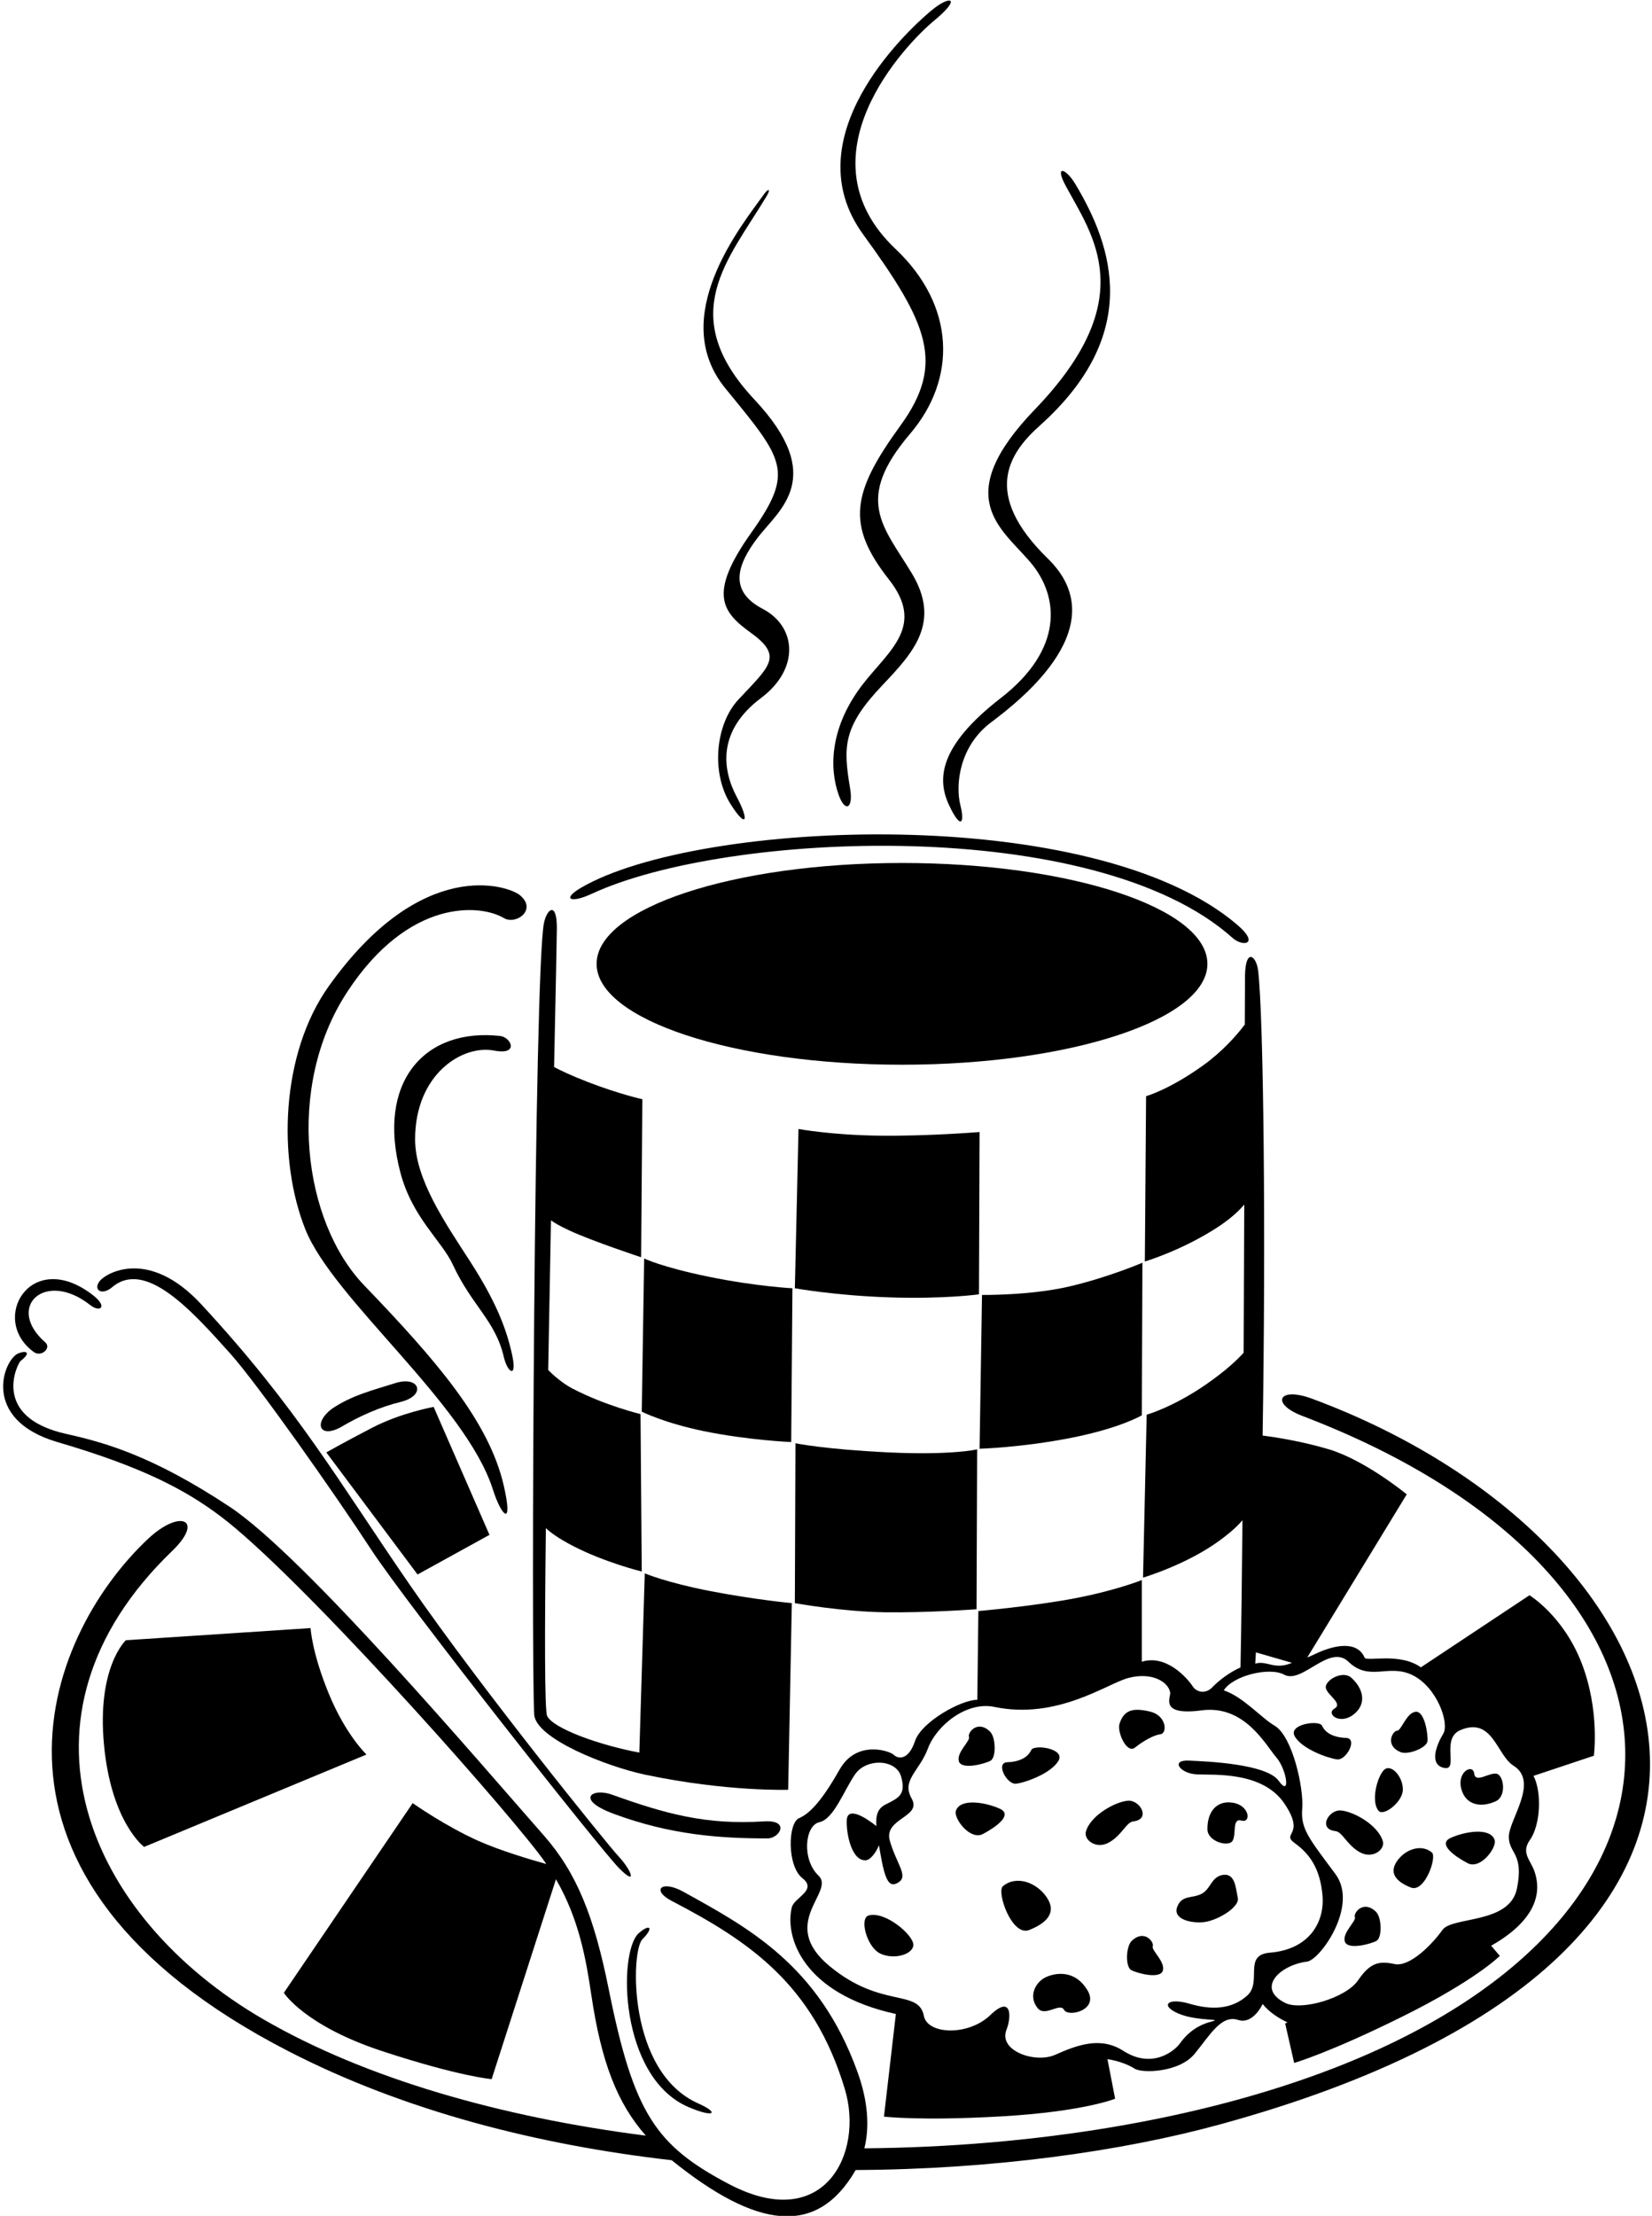 <?xml version="1.0" encoding="UTF-8"?>
<svg xmlns="http://www.w3.org/2000/svg" xmlns:xlink="http://www.w3.org/1999/xlink" width="452pt" height="606pt" viewBox="0 0 452 606" version="1.1">
<g id="surface1">
<path style=" stroke:none;fill-rule:nonzero;fill:rgb(0%,0%,0%);fill-opacity:1;" d="M 205.566 145.672 C 193.594 162.52 197.586 167.395 205.566 173.156 C 214.41 179.547 210.465 182.285 202.02 191.336 C 195.812 197.984 194.398 211.316 199.969 220.039 C 204.18 226.637 205.121 224.586 201.574 217.934 C 197.523 210.336 196.32 199.82 208.227 190.891 C 218.863 182.91 217.98 171.383 208.668 166.508 C 199.359 161.633 201.574 154.535 207.34 147 C 213.102 139.465 226.402 130.598 206.453 109.316 C 184.609 86.02 199.312 71.047 209.75 53.652 C 210.996 51.574 210.191 51.52 209.113 53.016 C 202.84 61.699 182.512 86.707 198.473 106.215 C 214.434 125.723 217.535 128.824 205.566 145.672 "/>
<path style=" stroke:none;fill-rule:nonzero;fill:rgb(0%,0%,0%);fill-opacity:1;" d="M 229.504 217.492 C 231.277 222.367 233.496 221.035 232.609 215.719 C 230.691 204.203 230.539 198.855 241.477 187.344 C 249.898 178.477 257.566 170.16 249.453 156.754 C 241.711 143.953 233.559 136.746 249.012 118.629 C 261.867 103.555 261.426 83.605 245.023 68.086 C 218.32 42.828 247.781 12.066 255.66 5.578 C 263.199 -0.629 260.094 -1.516 254.773 2.918 C 247.305 9.141 217.105 37.902 236.156 64.098 C 253.891 88.48 258.715 99.41 246.352 116.41 C 232.992 134.781 231.484 143.559 243.25 158.527 C 253.004 170.941 243.691 177.59 236.598 186.457 C 226.77 198.742 226.918 210.379 229.504 217.492 "/>
<path style=" stroke:none;fill-rule:nonzero;fill:rgb(0%,0%,0%);fill-opacity:1;" d="M 273.84 190.891 C 256.68 204.176 256.418 213.223 259.652 220.152 C 262.754 226.801 264.086 225.473 262.754 220.152 C 261.426 214.832 262.312 204.191 271.18 197.539 C 280.047 190.891 305.23 170.848 286.695 152.766 C 268.52 135.031 276.055 123.945 284.48 116.41 C 312.441 91.391 304.543 67.539 294.23 50.355 C 291.57 45.922 288.469 45.035 291.57 50.797 C 298.895 64.395 312.324 81.68 283.148 111.977 C 260.094 135.918 273.84 144.34 281.82 153.652 C 289.996 163.191 290.934 177.656 273.84 190.891 "/>
<path style=" stroke:none;fill-rule:nonzero;fill:rgb(0%,0%,0%);fill-opacity:1;" d="M 330.355 263.598 C 330.355 248.363 292.945 236.012 246.797 236.012 C 200.645 236.012 163.234 248.363 163.234 263.598 C 163.234 278.832 200.645 291.184 246.797 291.184 C 292.945 291.184 330.355 278.832 330.355 263.598 "/>
<path style=" stroke:none;fill-rule:nonzero;fill:rgb(0%,0%,0%);fill-opacity:1;" d="M 161.949 244.422 C 198.824 227.297 299.605 222.84 337.234 256.504 C 340.078 259.047 344.773 258.277 338.566 252.957 C 299.324 219.324 191.012 224.098 159.016 242.762 C 153.695 245.863 155.973 247.195 161.949 244.422 "/>
<path style=" stroke:none;fill-rule:nonzero;fill:rgb(0%,0%,0%);fill-opacity:1;" d="M 268.02 309.594 C 268.02 309.594 253.723 310.758 240.59 310.59 C 227.453 310.426 218.477 308.762 218.477 308.762 L 217.48 352.32 C 217.48 352.32 228.453 354.316 243.414 354.812 C 258.379 355.312 267.855 353.98 267.855 353.98 L 268.02 309.594 "/>
<path style=" stroke:none;fill-rule:nonzero;fill:rgb(0%,0%,0%);fill-opacity:1;" d="M 312.41 387.066 L 312.574 345.336 C 312.574 345.336 303.266 349.328 292.625 351.82 C 281.984 354.316 268.684 354.148 268.684 354.148 L 268.02 396.211 C 268.02 396.211 279.656 395.879 293.125 393.219 C 306.59 390.559 312.41 387.066 312.41 387.066 "/>
<path style=" stroke:none;fill-rule:nonzero;fill:rgb(0%,0%,0%);fill-opacity:1;" d="M 192.543 391.391 C 204.68 393.883 216.48 394.383 216.48 394.383 L 216.816 352.32 C 216.816 352.32 206.91 351.836 193.871 349.16 C 180.906 346.5 176.25 344.172 176.25 344.172 L 175.586 386.07 C 175.586 386.07 181.746 389.172 192.543 391.391 "/>
<path style=" stroke:none;fill-rule:nonzero;fill:rgb(0%,0%,0%);fill-opacity:1;" d="M 176.637 485.375 C 198.91 490.043 215.652 489.477 215.652 489.477 L 216.648 438.438 C 216.648 438.438 206.176 437.441 194.203 435.113 C 182.234 432.785 176.414 430.289 176.414 430.289 L 174.926 479.316 C 163.926 477.238 151.422 472.742 149.703 469.305 C 149.004 467.902 149.012 446.613 149.352 417.91 C 150.523 419.051 152.703 420.684 156.797 422.809 C 165.445 427.297 175.586 429.793 175.586 429.793 L 175.254 386.734 C 175.254 386.734 165.602 384.426 156.633 379.75 C 153.957 378.355 151.527 376.211 149.992 374.699 C 150.227 361.039 150.488 347.098 150.75 333.758 C 151.758 334.465 153.328 335.387 155.801 336.527 C 162.285 339.52 175.418 343.84 175.418 343.84 L 175.75 300.617 C 175.75 300.617 169.602 299.285 160.953 295.961 C 156.383 294.203 153.406 292.773 151.602 291.816 C 152.043 270.688 152.363 255.781 152.363 253.844 C 152.363 246.309 149.586 248.598 148.816 252.516 C 146.16 266.117 145.273 452.457 146.16 468.859 C 146.52 475.504 166.145 483.176 176.637 485.375 "/>
<path style=" stroke:none;fill-rule:nonzero;fill:rgb(0%,0%,0%);fill-opacity:1;" d="M 217.645 394.715 L 217.48 438.438 C 217.48 438.438 230.281 440.766 242.086 440.93 C 253.891 441.098 267.188 440.102 267.188 440.102 L 267.355 396.375 C 267.355 396.375 260.52 398.035 243.082 397.207 C 225.625 396.375 217.645 394.715 217.645 394.715 "/>
<path style=" stroke:none;fill-rule:nonzero;fill:rgb(0%,0%,0%);fill-opacity:1;" d="M 135.188 287.316 C 142.168 288.645 139.84 283.66 136.848 283.324 C 116.207 281.031 102.961 295.836 109.562 320.727 C 112.824 333.039 120.887 339.344 123.883 345.836 C 129.059 357.055 135.559 361.188 137.848 371.105 C 138.844 375.43 141.504 377.09 140.172 370.773 C 138.566 363.141 135.465 355.574 128.535 344.84 C 121.887 334.531 113.574 322.562 113.574 311.59 C 113.574 293.859 126.43 285.648 135.188 287.316 "/>
<path style=" stroke:none;fill-rule:nonzero;fill:rgb(0%,0%,0%);fill-opacity:1;" d="M 134.855 407.348 C 137.18 414.664 140.508 417.988 137.848 406.352 C 133.824 388.758 119.457 372.133 99.609 351.488 C 82.984 334.199 77.996 297.289 94.953 271.355 C 111.91 245.422 131.594 247.32 137.848 251.074 C 141.172 253.066 147.156 248.746 142.168 244.758 C 139.059 242.27 115.465 233.945 89.965 269.691 C 76.773 288.188 75.906 317.098 83.551 336.223 C 91.199 355.348 127.391 383.895 134.855 407.348 "/>
<path style=" stroke:none;fill-rule:nonzero;fill:rgb(0%,0%,0%);fill-opacity:1;" d="M 9.281 369.777 C 11.273 371.219 14.156 368.668 12.383 367.117 C 1.348 357.461 12.367 347.168 24.684 356.922 C 27.344 359.023 29.672 357.473 25.352 354.148 C 8.418 341.121 -3.086 360.844 9.281 369.777 "/>
<path style=" stroke:none;fill-rule:nonzero;fill:rgb(0%,0%,0%);fill-opacity:1;" d="M 30.668 352.043 C 39.75 344.359 52.254 358.172 63.035 370.219 C 70.57 378.645 91.629 408.566 101.605 423.863 C 111.195 438.566 164.336 505.879 169.434 510.977 C 174.531 516.078 172.758 511.422 169.211 507.652 C 166.234 504.488 131.676 461.773 112.145 433.461 C 92.836 405.473 81.371 385.074 55.055 356.699 C 40.691 341.215 29.059 348.176 27.344 350.27 C 25.352 352.707 27.789 354.48 30.668 352.043 "/>
<path style=" stroke:none;fill-rule:nonzero;fill:rgb(0%,0%,0%);fill-opacity:1;" d="M 28.453 477.176 C 30.449 498.453 39.426 505.105 39.426 505.105 L 100.273 479.836 C 100.273 479.836 94.621 474.516 89.965 463.211 C 85.312 451.902 84.977 445.254 84.977 445.254 L 34.438 448.578 C 34.438 448.578 26.457 455.895 28.453 477.176 "/>
<path style=" stroke:none;fill-rule:nonzero;fill:rgb(0%,0%,0%);fill-opacity:1;" d="M 109.797 383.355 C 116.57 381.605 114.875 376.363 108.543 378.141 C 102.137 380.176 96.383 381.516 90.816 385.277 C 85.742 389.078 87.316 393.496 93.18 390.344 C 98.234 387.348 103.812 384.809 109.797 383.355 "/>
<path style=" stroke:none;fill-rule:nonzero;fill:rgb(0%,0%,0%);fill-opacity:1;" d="M 358.98 382.523 C 349.742 379.098 347.598 383.902 356.305 387.223 C 469.605 430.445 475.613 522.832 364.828 565.656 C 328.074 579.863 282.406 587.145 236.496 587.535 C 237.93 581.797 237.547 574.754 234.605 566.617 C 224.023 537.352 204.617 527.164 187.055 517.406 C 180.922 513.996 178.168 516.945 183.73 519.844 C 204.578 530.715 222.504 542.445 231.168 571.383 C 236.438 588.984 225.449 610.973 199.465 597.32 C 179.434 586.793 173.395 578.027 166.551 544.008 C 162.562 524.168 157.797 512.199 148.816 502 C 131.102 481.875 83.273 425.605 62.859 412.094 C 41.672 398.07 28.551 394.484 18.105 392.152 C -2.77 387.492 4.898 372.77 5.621 372.215 C 8.504 369.996 7.395 369.223 5.066 370.109 C 1.008 371.656 -5.461 388.176 15.707 394.383 C 38.777 401.145 50.602 407.328 60.465 414.773 C 81.23 430.453 133.852 489.352 147.379 506.879 C 148.125 507.844 148.816 508.812 149.48 509.781 C 144.895 508.508 136.902 506.125 130.863 503.441 C 121.887 499.449 112.91 493.133 112.91 493.133 L 77.664 545.004 C 77.664 545.004 83.316 553.98 104.598 560.965 C 125.875 567.945 134.52 568.609 134.52 568.609 L 152.113 513.945 C 158.418 524.852 160.328 535.715 161.785 545.559 C 164.512 563.957 168.875 575.199 176.703 584.066 C 136.953 578.996 100.035 568.422 72.16 552.305 C 23.797 524.344 -0.027 469.555 47.102 424.168 C 56.008 415.59 49.32 412.578 40.488 420.875 C 11.602 448.02 -13.211 513.531 78.852 560.941 C 110.695 577.34 147.266 586.621 183.785 590.789 C 207.137 609.645 223.547 611.781 234.117 593.469 C 271.723 593.285 306.797 588.367 333.633 581.039 C 508.77 533.223 463.895 421.395 358.98 382.523 "/>
<path style=" stroke:none;fill-rule:nonzero;fill:rgb(0%,0%,0%);fill-opacity:1;" d="M 174.754 528.711 C 169.094 533.742 169.344 568.098 188.387 576.258 C 195.367 579.25 197.031 577.922 191.047 575.262 C 171.559 566.598 172.633 533.492 175.75 530.375 C 179.074 527.047 177.746 526.051 174.754 528.711 "/>
<path style=" stroke:none;fill-rule:nonzero;fill:rgb(0%,0%,0%);fill-opacity:1;" d="M 133.922 419.758 L 118.648 384.766 C 118.648 384.766 109.711 386.359 101.73 390.512 C 93.75 394.66 89.281 397.215 89.281 397.215 L 114.246 430.598 L 133.922 419.758 "/>
<path style=" stroke:none;fill-rule:nonzero;fill:rgb(0%,0%,0%);fill-opacity:1;" d="M 237.707 523.836 C 235.047 524.547 237.152 532.48 240.812 534.254 C 244.469 536.027 249.789 534.586 249.898 531.926 C 250.008 529.266 242.25 522.613 237.707 523.836 "/>
<path style=" stroke:none;fill-rule:nonzero;fill:rgb(0%,0%,0%);fill-opacity:1;" d="M 383.824 489.609 C 383.973 486.359 381.234 482.906 379.246 483.664 C 377.254 484.422 374.816 492.227 377.145 495.18 C 378.512 496.91 383.676 492.859 383.824 489.609 "/>
<path style=" stroke:none;fill-rule:nonzero;fill:rgb(0%,0%,0%);fill-opacity:1;" d="M 286.363 518.848 C 283.48 514.637 277.938 512.863 274.395 515.855 C 272.605 517.363 276.832 529.707 281.598 527.824 C 286.363 525.941 289.246 523.059 286.363 518.848 "/>
<path style=" stroke:none;fill-rule:nonzero;fill:rgb(0%,0%,0%);fill-opacity:1;" d="M 286.254 540.68 C 283.262 542.012 281.266 546 283.926 549.215 C 285.977 551.691 290.02 547.555 291.129 549.66 C 292.238 551.766 300.77 549.77 297.559 544.34 C 294.344 538.906 289.246 539.352 286.254 540.68 "/>
<path style=" stroke:none;fill-rule:nonzero;fill:rgb(0%,0%,0%);fill-opacity:1;" d="M 315.402 532.258 C 315.844 531.148 313.074 527.492 309.637 530.816 C 308.051 532.352 307.863 537.91 309.527 538.797 C 311.188 539.684 317.508 541.348 318.172 538.906 C 318.836 536.469 314.957 533.367 315.402 532.258 "/>
<path style=" stroke:none;fill-rule:nonzero;fill:rgb(0%,0%,0%);fill-opacity:1;" d="M 383.203 479.18 C 385.238 480.031 390.418 478.012 390.578 476.133 C 390.734 474.254 389.77 467.797 387.27 468.145 C 384.766 468.496 383.445 473.285 382.25 473.316 C 381.059 473.348 378.789 477.336 383.203 479.18 "/>
<path style=" stroke:none;fill-rule:nonzero;fill:rgb(0%,0%,0%);fill-opacity:1;" d="M 334.688 512.75 C 331.359 513.195 331.359 516.629 328.699 517.961 C 326.039 519.289 323.27 518.184 322.051 521.617 C 321.008 524.559 325.043 525.941 328.922 525.719 C 332.801 525.496 339.23 521.617 338.676 519.07 C 338.121 516.52 338.012 512.309 334.688 512.75 "/>
<path style=" stroke:none;fill-rule:nonzero;fill:rgb(0%,0%,0%);fill-opacity:1;" d="M 337.348 493.023 C 332.691 492.246 330.254 495.793 330.363 500.34 C 330.445 503.664 336.129 505.215 337.234 503.441 C 338.344 501.668 337.016 497.125 339.676 497.898 C 342.336 498.676 342 493.801 337.348 493.023 "/>
<path style=" stroke:none;fill-rule:nonzero;fill:rgb(0%,0%,0%);fill-opacity:1;" d="M 409.262 492.613 C 412.285 491.227 411.469 485.395 409.402 485.074 C 407.336 484.758 403.684 487.773 403.348 485.023 C 403.012 482.273 398.66 484.504 399.785 489.086 C 400.91 493.668 405.133 494.508 409.262 492.613 "/>
<path style=" stroke:none;fill-rule:nonzero;fill:rgb(0%,0%,0%);fill-opacity:1;" d="M 365.113 467.285 C 362.719 468.684 366.484 471.797 370.254 468.957 C 374.02 466.113 373.125 461.906 369.754 458.855 C 367.285 456.625 362.25 459.68 362.773 461.703 C 363.297 463.727 367.508 465.891 365.113 467.285 "/>
<path style=" stroke:none;fill-rule:nonzero;fill:rgb(0%,0%,0%);fill-opacity:1;" d="M 310.082 498.121 C 314.957 497.566 311.965 492.246 308.641 492.469 C 305.316 492.691 298.445 496.348 297.113 500.891 C 296.457 503.137 299.887 505.879 303.43 503.887 C 306.977 501.891 308.156 498.34 310.082 498.121 "/>
<path style=" stroke:none;fill-rule:nonzero;fill:rgb(0%,0%,0%);fill-opacity:1;" d="M 273.617 494.688 C 270.07 493.023 262.754 491.582 261.535 495.238 C 260.863 497.262 265.414 503.441 268.961 501.559 C 272.508 499.672 277.164 496.348 273.617 494.688 "/>
<path style=" stroke:none;fill-rule:nonzero;fill:rgb(0%,0%,0%);fill-opacity:1;" d="M 340.582 280.203 C 338.324 283.188 334.48 287.582 329.035 291.473 C 319.723 298.121 313.574 299.785 313.574 299.785 L 313.238 345.004 C 313.238 345.004 322.93 342.133 332.523 336.027 C 336.523 333.484 338.961 331.195 340.441 329.422 C 340.398 342.215 340.344 356.027 340.273 369.941 C 338.727 371.66 335.586 374.742 330.031 378.586 C 320.953 384.871 313.738 386.898 313.738 386.898 L 312.742 431.453 C 312.742 431.453 324.594 427.969 333.688 421.312 C 337.062 418.848 338.926 416.992 339.949 415.746 C 339.809 430.965 339.629 444.891 339.41 456.016 C 336.445 457.316 333.391 459.633 331.469 461.672 C 329.543 463.418 327.23 462.559 326.438 461.336 C 324.629 458.555 318.871 452.418 312.41 454.461 L 312.41 432.121 C 312.41 432.121 305.426 434.945 294.121 437.105 C 282.816 439.27 267.688 440.598 267.688 440.598 L 267.402 464.871 C 263.082 464.828 252.113 470.855 250.344 476.176 C 248.57 481.496 245.688 481.055 244.578 479.945 C 243.469 478.836 234.383 475.734 229.727 483.934 C 225.07 492.137 221.746 495.906 218.645 497.234 C 215.539 498.562 215.32 510.312 219.531 513.637 C 223.742 516.965 217.312 518.922 216.648 521.617 C 214.652 529.711 219.648 545.234 245.117 550.793 L 241.859 578.859 C 241.859 578.859 251.781 580.086 274.141 578.789 C 296.516 577.488 305.105 573.969 305.105 573.969 L 303.012 563.156 C 306.367 563.621 309.27 564.965 310.414 565.73 C 312.41 567.059 322.605 566.84 326.816 561.738 C 331.027 556.641 334.133 550.879 338.785 552.43 C 341.484 553.328 343.953 551.094 345.473 548.066 C 347.098 550.129 349.66 551.879 352.27 553.102 L 351.633 553.395 L 354.094 564.184 C 354.094 564.184 363.699 561.426 383.762 551.473 C 403.84 541.512 410.363 534.906 410.363 534.906 L 407.988 532.129 C 422.992 523.617 420.895 514.965 419.879 511.902 C 418.812 508.707 416.078 506.762 418.586 503.219 C 421.508 499.102 421.898 490.18 419.586 485.672 L 436.098 480.164 C 436.098 480.164 437.762 467.863 432.773 454.895 C 427.785 441.93 418.477 436.277 418.477 436.277 L 388.758 455.992 C 382.934 451.828 373.871 454.523 373.367 453.344 C 371.34 448.613 365.051 449.875 360.066 452.234 C 359.316 452.594 358.516 452.953 357.676 453.301 L 384.895 408.68 C 384.895 408.68 373.59 399.367 363.613 396.375 C 356.188 394.148 348.77 393.027 345.461 392.602 C 346.355 338.234 345.754 278.203 344.227 265.41 C 343.754 261.449 340.828 259.121 340.648 266.656 C 340.625 267.711 340.605 272.594 340.582 280.203 Z M 341.227 545.781 C 337.016 549.547 331.473 549.77 325.488 547.996 C 319.504 546.223 317.285 548.441 322.383 550.656 C 325.277 551.914 328.953 552.172 330.945 552.324 C 332.465 552.438 333.008 552.488 331.473 552.871 C 327.926 553.762 325.043 555.754 322.828 558.859 C 321.449 560.789 315.34 566.016 307.312 560.852 C 301.105 556.863 294.676 559.301 288.691 561.961 C 283.246 564.383 273.078 560.871 275.391 555.09 C 276.719 551.766 276.941 545.336 270.957 551.098 C 264.973 556.863 253.781 556.461 252.781 551.32 C 251.316 543.82 241.145 549.438 226.957 537.688 C 212.77 525.941 228.617 517.406 223.965 512.973 C 219.309 508.539 220.195 499.23 224.188 498.344 C 228.176 497.457 230.887 489.641 233.988 485.207 C 237.094 480.773 245.242 481.055 246.574 485.93 C 247.902 490.805 245.91 491.691 242.363 493.465 C 240.16 494.566 239.586 496.352 239.777 499.402 C 236.645 496.895 231.797 493.973 231.672 497.867 C 231.543 501.785 233.105 509.074 236.949 508.75 C 238.07 508.656 239.676 506.762 240.484 504.629 C 240.586 505.238 240.695 505.871 240.812 506.543 C 242.141 514.301 243.25 516.52 245.91 514.746 C 248.57 512.973 245.242 509.648 243.469 503.441 C 241.695 497.234 252.336 497.012 249.453 491.914 C 246.574 486.816 251.449 484.602 253.891 478.172 C 256.328 471.742 264.559 465.234 272.066 466.812 C 289.211 470.406 302.906 460.465 308.668 458.914 C 315.141 457.172 319.684 459.965 320.168 462.875 C 320.391 464.207 317.062 469.305 328.812 467.754 C 340.562 466.199 346.324 477.285 349.203 480.609 C 352.086 483.934 353.195 491.691 349.871 487.039 C 346.547 482.383 330.363 481.719 325.266 481.496 C 320.168 481.273 322.828 485.043 327.48 485.266 C 332.137 485.484 345.438 484.379 351.422 493.246 C 357.406 502.109 350.312 501.227 354.305 504.105 C 358.293 506.988 361.176 510.977 361.84 518.293 C 362.504 525.609 358.293 533.145 347.434 534.031 C 340.004 534.637 345.438 542.012 341.227 545.781 Z M 343.621 451.898 L 353.492 454.75 C 348.758 456.844 346.488 453.984 343.449 454.988 C 343.508 453.977 343.562 452.945 343.621 451.898 Z M 351.367 458 C 356.242 460.66 363.73 449.449 368.934 454.453 C 374.754 460.051 379.906 454.84 386.555 458.164 C 393.207 461.492 396.641 471.301 394.867 474.18 C 393.098 477.062 390.879 482.605 395.09 483.492 C 399.301 484.379 394.105 475.52 399.523 473.184 C 408.391 469.359 409.508 480.016 414.098 482.883 C 421.191 487.316 412.824 497.68 412.824 502.332 C 412.824 506.988 417.035 506.766 415.039 516.52 C 413.047 526.273 397.309 524.055 394.648 527.824 C 391.988 531.594 385.781 538.023 381.57 537.137 C 377.355 536.246 374.918 536.691 371.594 541.566 C 368.27 546.445 356.078 549.992 351.645 547.773 C 343.543 543.723 350.219 537.395 357.629 536.469 C 361.176 536.027 371.816 521.176 365.387 512.531 C 357.922 502.492 355.855 500.117 356.301 494.574 C 356.742 489.031 353.641 474.848 348.762 471.965 C 344.961 469.719 340.215 464.121 334.84 462.281 C 337.406 458.219 347.371 455.82 351.367 458 "/>
<path style=" stroke:none;fill-rule:nonzero;fill:rgb(0%,0%,0%);fill-opacity:1;" d="M 278.043 487.82 C 280.594 487.488 287.465 485.051 289.57 481.613 C 291.676 478.176 282.883 476.961 282.145 478.621 C 281.258 480.613 278.93 481.836 275.605 481.945 C 272.281 482.055 275.492 488.152 278.043 487.82 "/>
<path style=" stroke:none;fill-rule:nonzero;fill:rgb(0%,0%,0%);fill-opacity:1;" d="M 382.211 509.027 C 379.902 512.395 382.211 514.703 386.02 516.207 C 389.836 517.715 393.215 507.84 391.785 506.633 C 388.945 504.238 384.516 505.656 382.211 509.027 "/>
<path style=" stroke:none;fill-rule:nonzero;fill:rgb(0%,0%,0%);fill-opacity:1;" d="M 370.707 524.277 C 371.152 525.387 367.27 528.488 367.938 530.93 C 368.602 533.367 374.918 531.703 376.582 530.816 C 378.242 529.93 378.059 524.371 376.473 522.836 C 373.035 519.512 370.266 523.168 370.707 524.277 "/>
<path style=" stroke:none;fill-rule:nonzero;fill:rgb(0%,0%,0%);fill-opacity:1;" d="M 365.387 500.781 C 367.312 501 368.492 504.551 372.035 506.543 C 375.586 508.539 379.012 505.797 378.355 503.551 C 377.023 499.008 370.152 495.352 366.828 495.129 C 363.504 494.906 360.512 500.227 365.387 500.781 "/>
<path style=" stroke:none;fill-rule:nonzero;fill:rgb(0%,0%,0%);fill-opacity:1;" d="M 401.52 509.535 C 405.066 511.422 409.617 505.242 408.945 503.219 C 407.727 499.562 400.41 501.004 396.863 502.664 C 393.316 504.328 397.973 507.652 401.52 509.535 "/>
<path style=" stroke:none;fill-rule:nonzero;fill:rgb(0%,0%,0%);fill-opacity:1;" d="M 365.828 481.164 C 368.379 481.496 371.594 475.398 368.27 475.289 C 364.945 475.18 362.617 473.961 361.73 471.965 C 360.992 470.305 352.199 471.52 354.305 474.957 C 356.41 478.395 363.281 480.832 365.828 481.164 "/>
<path style=" stroke:none;fill-rule:nonzero;fill:rgb(0%,0%,0%);fill-opacity:1;" d="M 314.625 468.086 C 309.969 466.977 307.531 467.641 306.312 471.41 C 305.574 473.691 308.309 479.723 310.523 477.949 C 312.742 476.176 315.621 474.516 317.508 474.293 C 319.391 474.07 319.281 469.195 314.625 468.086 "/>
<path style=" stroke:none;fill-rule:nonzero;fill:rgb(0%,0%,0%);fill-opacity:1;" d="M 209 498.121 C 193.176 499.141 182.016 496.039 167.438 490.805 C 161.973 488.844 157.203 492.121 168.105 496.125 C 183.492 501.777 196.715 502.777 210 502.777 C 213.34 502.777 216.309 497.648 209 498.121 "/>
<path style=" stroke:none;fill-rule:nonzero;fill:rgb(0%,0%,0%);fill-opacity:1;" d="M 262.344 481.656 C 263.012 484.094 269.328 482.43 270.988 481.547 C 272.652 480.656 272.465 475.102 270.879 473.562 C 267.445 470.238 264.672 473.898 265.117 475.004 C 265.559 476.113 261.68 479.219 262.344 481.656 "/>
</g>
</svg>
